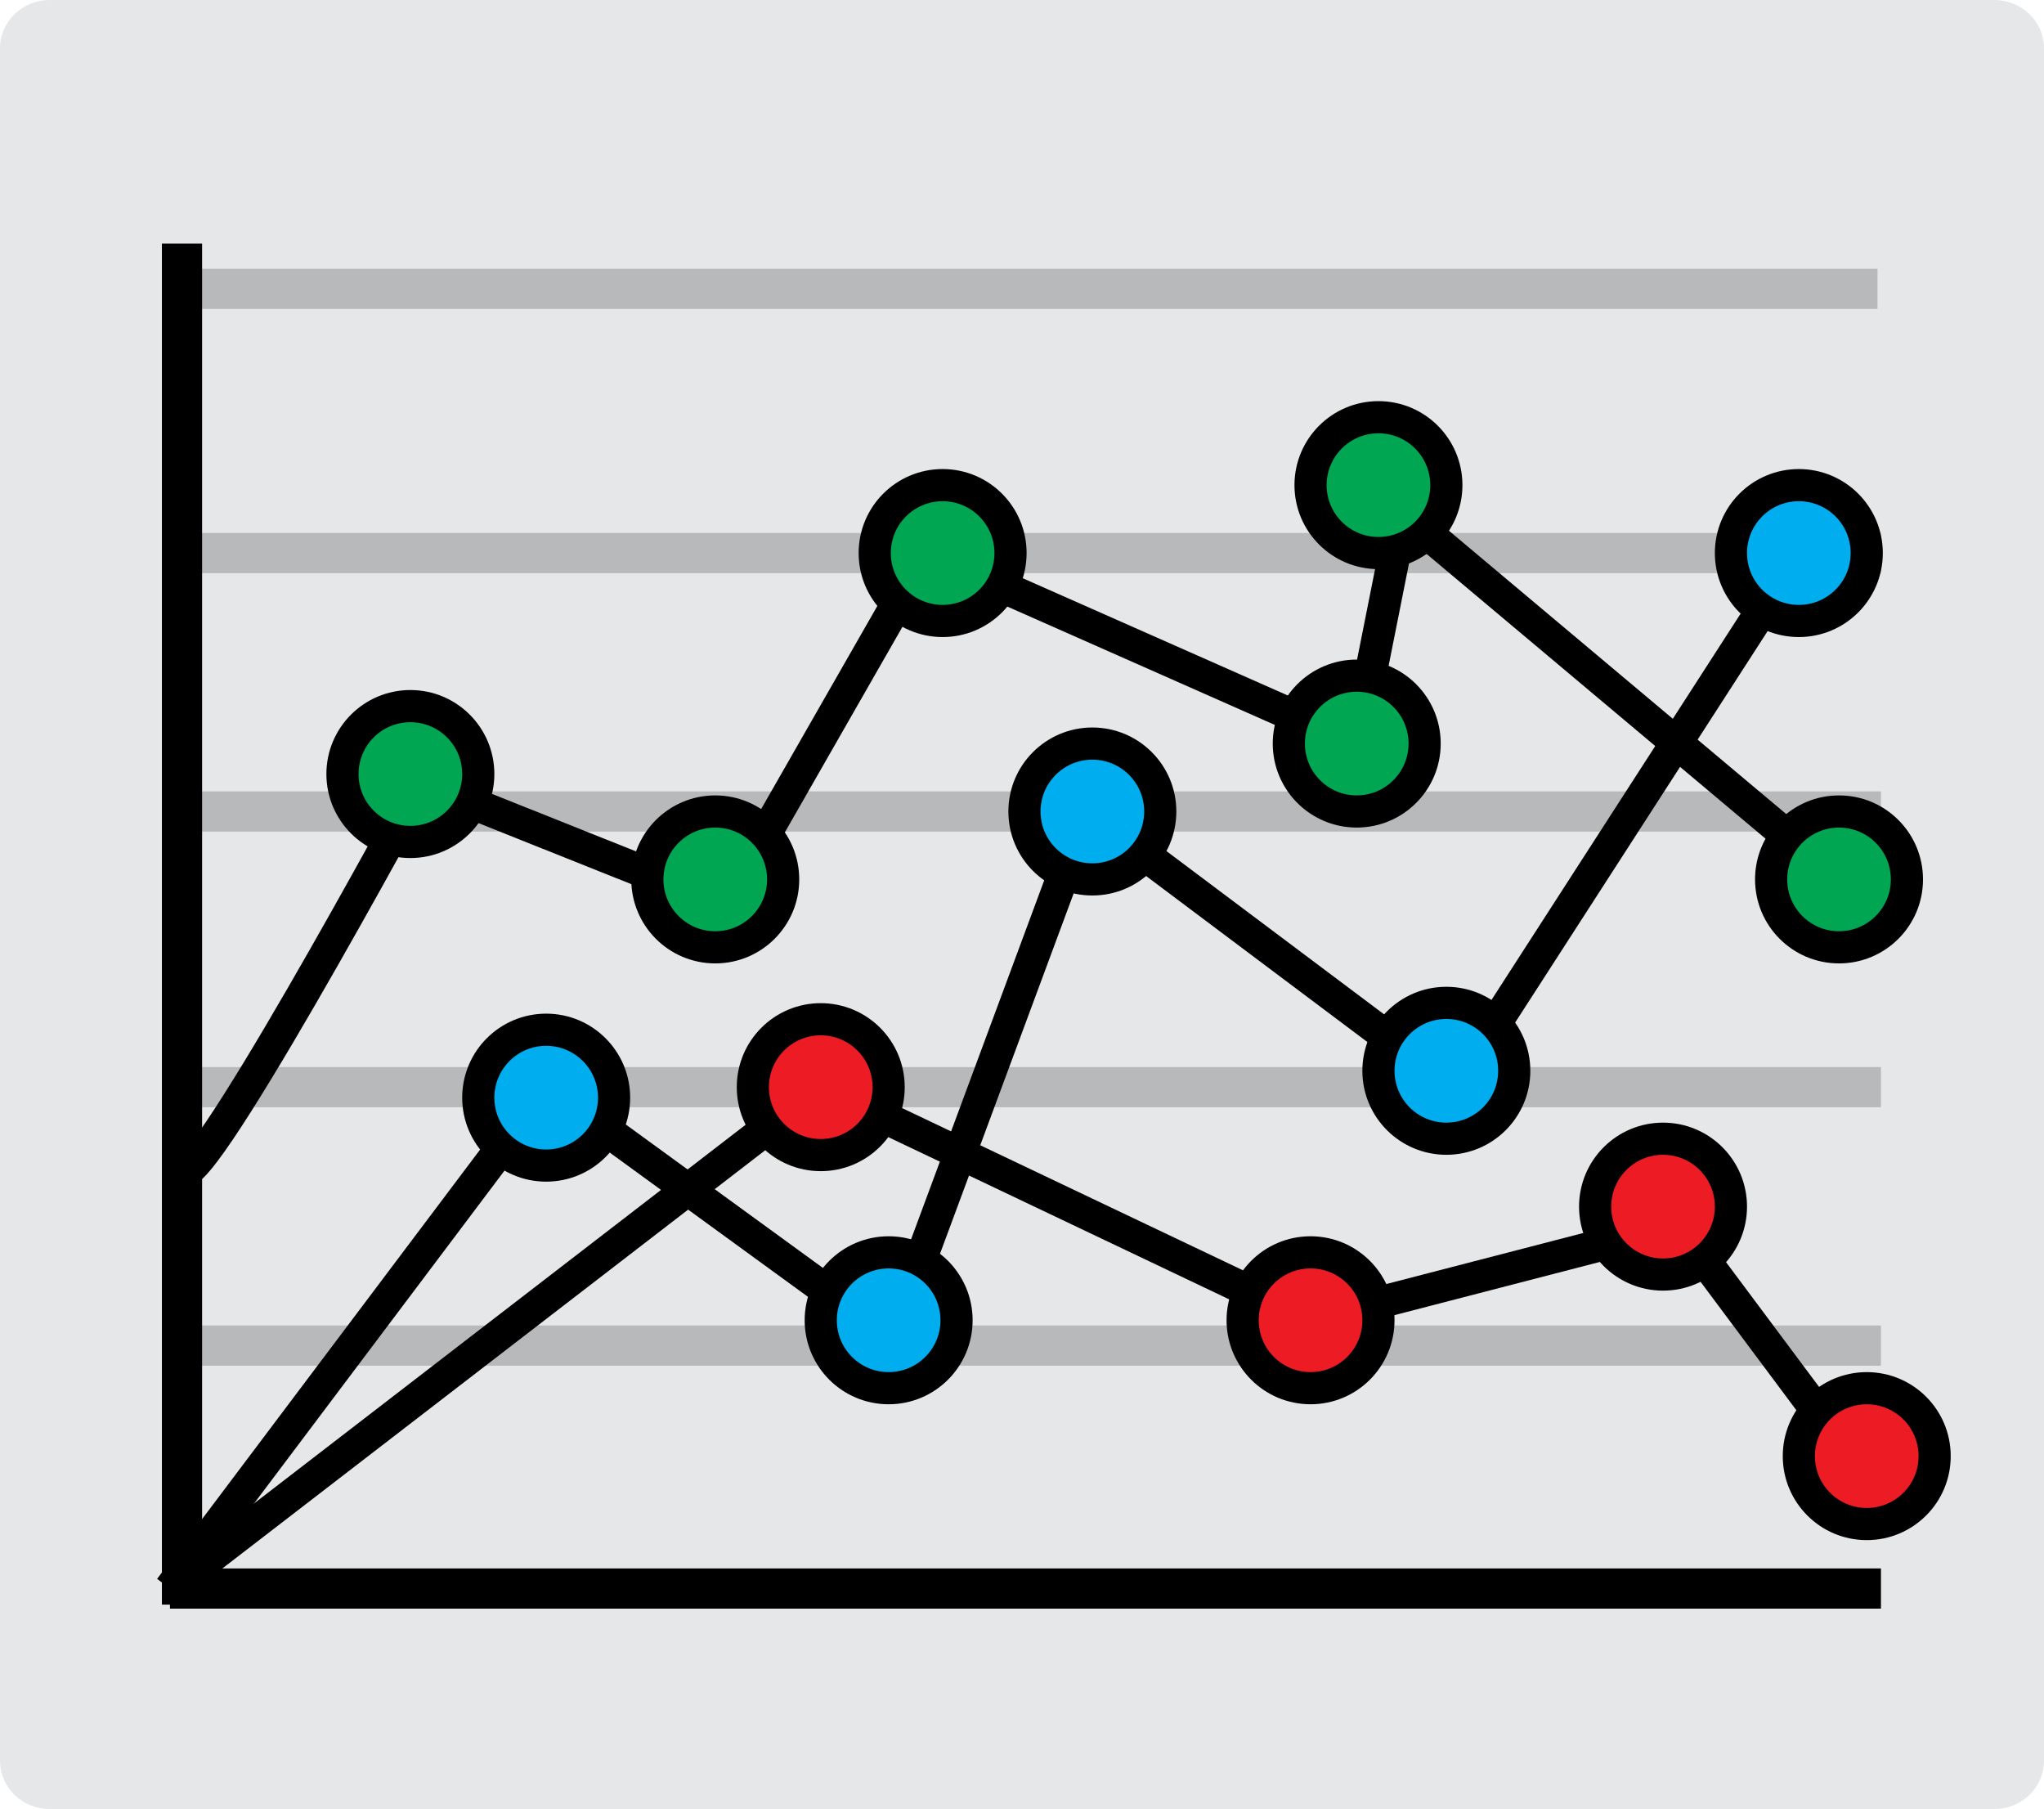 <?xml version="1.0" encoding="utf-8"?>
<!-- Generator: Adobe Illustrator 16.0.0, SVG Export Plug-In . SVG Version: 6.00 Build 0)  -->
<!DOCTYPE svg PUBLIC "-//W3C//DTD SVG 1.1//EN" "http://www.w3.org/Graphics/SVG/1.1/DTD/svg11.dtd">
<svg version="1.1" xmlns="http://www.w3.org/2000/svg" xmlns:xlink="http://www.w3.org/1999/xlink" x="0px" y="0px"
	 width="508.57px" height="450px" viewBox="0 0 508.57 450" enable-background="new 0 0 508.57 450" xml:space="preserve">
<g id="Layer_1">
	<path fill="#E6E7E8" d="M508.57,438c0,6.627-5.543,12-12.383,12H12.383C5.544,450,0,444.627,0,438V12C0,5.373,5.544,0,12.383,0
		h483.805c6.84,0,12.383,5.373,12.383,12V438z"/>
</g>
<g id="Layer_2">
	<line fill="none" stroke="#000000" stroke-width="10" stroke-miterlimit="10" x1="45.286" y1="60.571" x2="45.286" y2="399.143"/>
	<line fill="none" stroke="#000000" stroke-width="10" stroke-miterlimit="10" x1="42.286" y1="395.143" x2="468" y2="395.143"/>
	
		<line opacity="0.2" fill="none" stroke="#000000" stroke-width="10" stroke-miterlimit="10" x1="42.286" y1="334.714" x2="468" y2="334.714"/>
	
		<line opacity="0.2" fill="none" stroke="#000000" stroke-width="10" stroke-miterlimit="10" x1="42.285" y1="270.429" x2="468" y2="270.429"/>
	
		<line opacity="0.2" fill="none" stroke="#000000" stroke-width="10" stroke-miterlimit="10" x1="42.287" y1="201.856" x2="468" y2="201.856"/>
	
		<line opacity="0.2" fill="none" stroke="#000000" stroke-width="10" stroke-miterlimit="10" x1="42.286" y1="137.571" x2="468" y2="137.571"/>
	
		<line opacity="0.2" fill="none" stroke="#000000" stroke-width="10" stroke-miterlimit="10" x1="41.428" y1="71.857" x2="467.143" y2="71.857"/>
</g>
<g id="Layer_3">
	<polyline fill="none" stroke="#000000" stroke-width="8" stroke-miterlimit="10" points="42.286,395.143 136.143,270.429 
		221.857,332.785 270.429,201.856 361.857,270.429 447.571,137.571 	"/>
	<circle fill="#00AEEF" stroke="#000000" stroke-width="8" stroke-miterlimit="10" cx="135.895" cy="273.037" r="16.895"/>
	<circle fill="#00AEEF" stroke="#000000" stroke-width="8" stroke-miterlimit="10" cx="271.79" cy="201.856" r="16.895"/>
	<circle fill="#00AEEF" stroke="#000000" stroke-width="8" stroke-miterlimit="10" cx="221.105" cy="328.413" r="16.895"/>
	<circle fill="#00AEEF" stroke="#000000" stroke-width="8" stroke-miterlimit="10" cx="359.867" cy="266.356" r="16.895"/>
	<circle fill="#00AEEF" stroke="#000000" stroke-width="8" stroke-miterlimit="10" cx="447.571" cy="137.571" r="16.895"/>
</g>
<g id="Layer_4">
	<path fill="none" stroke="#000000" stroke-width="8" stroke-miterlimit="10" d="M45.286,289.933
		c0,14.781,59.429-95.218,59.429-95.218l75.714,30.23l50-87.374l107.143,47.39L349,127.571l108.571,91.18"/>
	<circle fill="#00A651" stroke="#000000" stroke-width="8" stroke-miterlimit="10" cx="102.105" cy="192.539" r="16.895"/>
	<circle fill="#00A651" stroke="#000000" stroke-width="8" stroke-miterlimit="10" cx="177.963" cy="218.75" r="16.895"/>
	<circle fill="#00A651" stroke="#000000" stroke-width="8" stroke-miterlimit="10" cx="234.534" cy="137.57" r="16.895"/>
	<circle fill="#00A651" stroke="#000000" stroke-width="8" stroke-miterlimit="10" cx="337.571" cy="184.96" r="16.895"/>
	<circle fill="#00A651" stroke="#000000" stroke-width="8" stroke-miterlimit="10" cx="342.973" cy="120.675" r="16.895"/>
	<circle fill="#00A651" stroke="#000000" stroke-width="8" stroke-miterlimit="10" cx="457.571" cy="218.75" r="16.895"/>
</g>
<g id="Layer_5">
	<polyline fill="none" stroke="#000000" stroke-width="8" stroke-miterlimit="10" points="42.286,395.143 204.211,270.429 
		326.078,328.414 417.571,304.714 464.466,367.571 	"/>
	<circle fill="#ED1C24" stroke="#000000" stroke-width="8" stroke-miterlimit="10" cx="204.211" cy="270.428" r="16.895"/>
	<circle fill="#ED1C24" stroke="#000000" stroke-width="8" stroke-miterlimit="10" cx="326.078" cy="328.412" r="16.895"/>
	<circle fill="#ED1C24" stroke="#000000" stroke-width="8" stroke-miterlimit="10" cx="413.782" cy="300.146" r="16.895"/>
	<circle fill="#ED1C24" stroke="#000000" stroke-width="8" stroke-miterlimit="10" cx="464.466" cy="362.205" r="16.895"/>
</g>
</svg>

